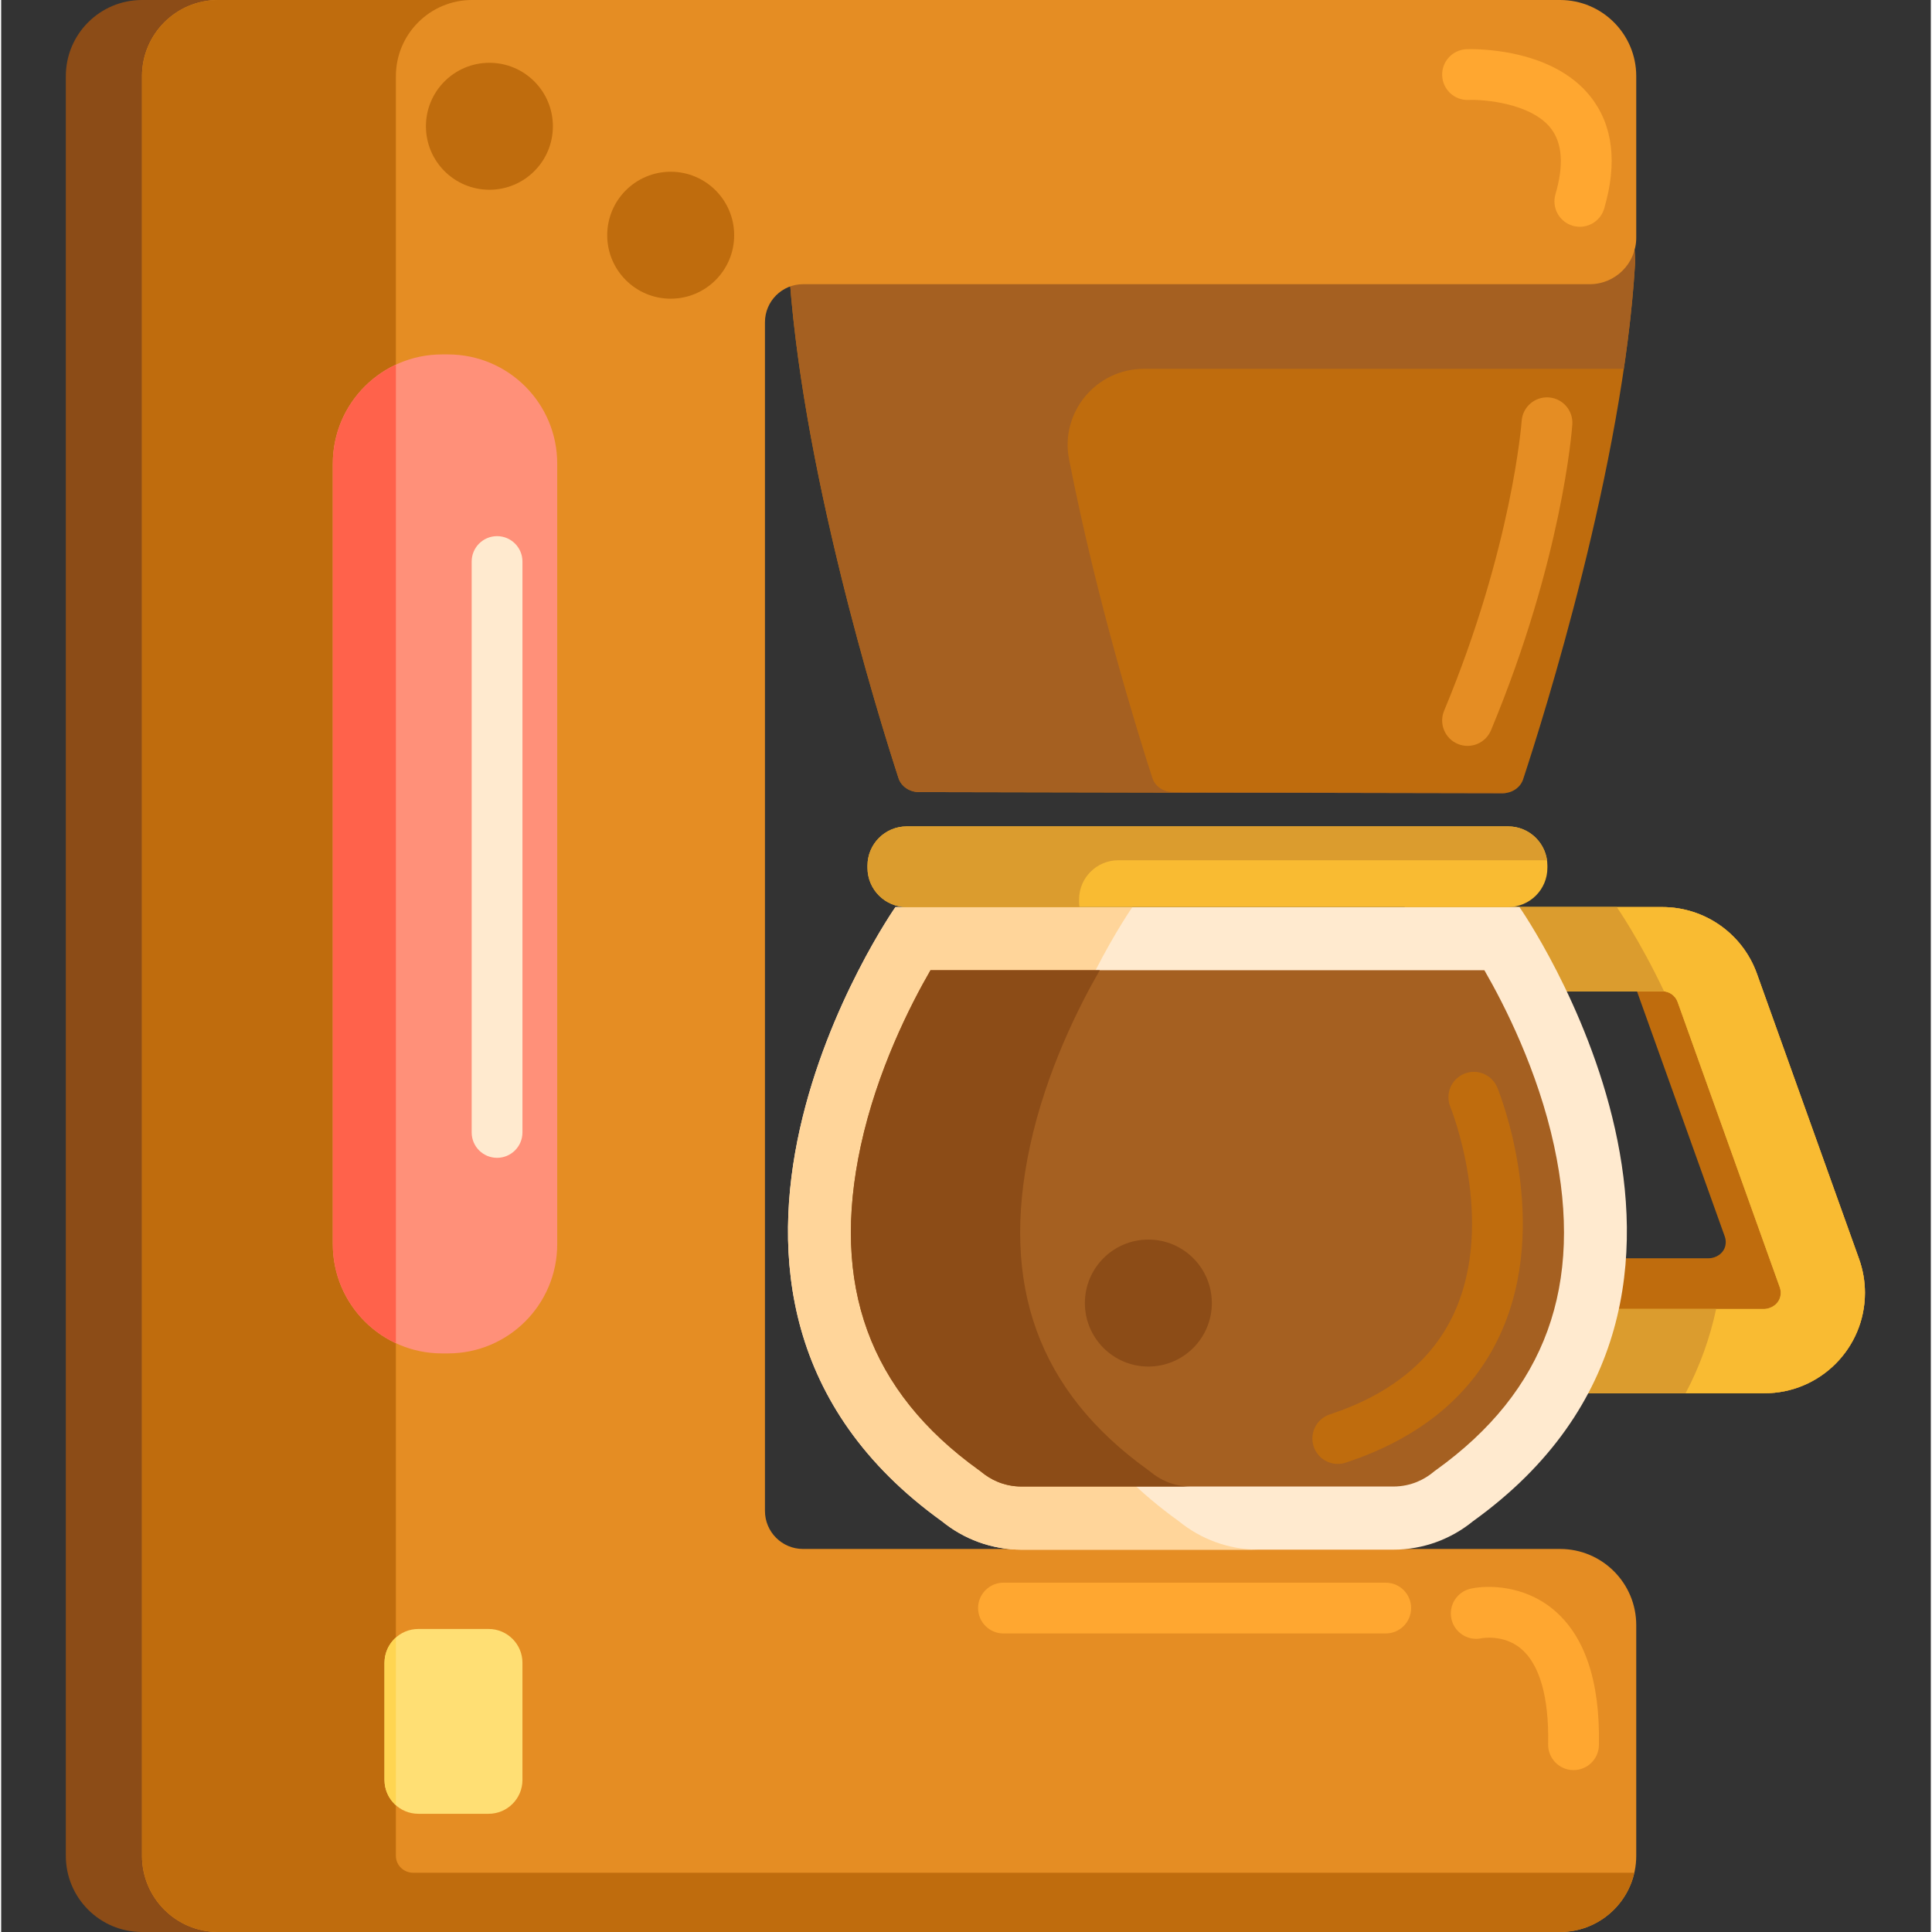 <svg height="456pt" viewBox="-15 0 456 456.556" width="456pt" xmlns="http://www.w3.org/2000/svg"><rect x="-15" y="0" width="456" height="456.556" fill="#333333" stroke="none"/><path d="m197.047 183.871c.637 1.961 2.609 3.305 4.855 3.309l68.941.137 68.945.137c2.242.004 4.223-1.332 4.867-3.289 4.793-14.551 23.684-74.406 26.473-122.152v-.004c.043-21.461-23.512-38.906-52.609-38.965l-94.695-.188c-29.098-.059-52.723 17.293-52.766 38.754v.004c2.602 47.758 21.254 107.688 25.988 122.258zm0 0" fill="#bf6c0d"/><path d="m318.516 23.043-94.691-.188c-29.102-.059-52.727 17.293-52.766 38.754v.004c.105 2.008.246 4.035.41 6.082.008.098.016.195.023.293.164 2 .352 4.02.562 6.047.012.129.023.254.039.383.215 2.031.449 4.074.707 6.129.012.098.023.195.035.293 5.465 43.426 20.094 90.367 24.211 103.031.637 1.961 2.609 3.305 4.855 3.309l68.941.137 68.945.137c.371 0 .73-.047 1.082-.117l-10.027-.02-68.941-.137c-2.246-.004-4.219-1.348-4.855-3.309-3.242-9.98-13.016-41.242-19.688-75.301-2.176-11.098 6.367-21.41 17.676-21.41h113.418c1.258-8.547 2.199-17.023 2.676-25.148v-.004c.043-21.461-23.512-38.906-52.613-38.965zm0 0" fill="#a56021"/><path d="m331.52 176.262c-.77 0-1.551-.148-2.305-.461-3.059-1.277-4.504-4.789-3.23-7.848 16.102-38.66 18.305-68.176 18.324-68.469.227-3.309 3.105-5.801 6.402-5.57 3.305.227 5.797 3.094 5.57 6.398-.09 1.281-2.367 31.793-19.219 72.254-.961 2.305-3.195 3.695-5.543 3.695zm0 0" fill="#e58d23"/><path d="m147.488 456.555h-129.211c-9.941 0-18-8.059-18-18v-420.555c0-9.941 8.059-18 18-18h129.211zm0 0" fill="#8c4c17"/><path d="m360.387 67.16c6.078 0 11-4.926 11-11v-38.16c0-9.941-8.059-18-18-18h-317.109c-9.941 0-18 8.059-18 18v420.555c0 9.941 8.059 18 18 18h317.109c9.941 0 18-8.059 18-18v-54.516c0-9.938-8.059-18-18-18h-178.898c-4.969 0-9-4.027-9-9v-280.879c0-4.973 4.031-9 9-9zm0 0" fill="#e58d23"/><path d="m392.688 234.246h-21.133l20.758 57.969c.242.668.293 1.387.141 2.102-.379 1.82-2.133 3.027-3.992 3.027h-64.887v-63.098h-19.895v82.992h85.023c13.105 0 23.73-10.625 23.73-23.73 0-2.727-.473-5.434-1.391-8zm0 0" fill="#bf6c0d"/><path d="m424.043 297.508-24.145-67.426c-3.379-9.434-12.32-15.73-22.34-15.73h-60.879v114.887h85.023c13.105 0 23.73-10.625 23.73-23.73 0-2.727-.473-5.434-1.391-8zm-18.59 8.809c-.379 1.82-2.133 3.027-3.992 3.027h-64.887v-75.098h40.984c1.613 0 3.066 1.02 3.609 2.543l24.145 67.426c.242.668.289 1.387.141 2.102zm0 0" fill="#db9c2e"/><path d="m424.043 297.508-24.145-67.426c-3.379-9.434-12.32-15.73-22.34-15.73h-60.879v114.887h85.023c13.105 0 23.73-10.625 23.73-23.73 0-2.727-.473-5.434-1.391-8zm-18.59 8.809c-.379 1.82-2.133 3.027-3.992 3.027h-64.887v-75.098h40.984c1.613 0 3.066 1.02 3.609 2.543l24.145 67.426c.242.668.289 1.387.141 2.102zm0 0" fill="#db9c2e"/><path d="m424.043 297.508-24.145-67.426c-3.379-9.434-12.32-15.73-22.34-15.73h-60.879v114.887h85.023c13.105 0 23.73-10.625 23.73-23.73 0-2.727-.473-5.434-1.391-8zm-18.59 8.809c-.379 1.82-2.133 3.027-3.992 3.027h-64.887v-75.098h40.984c1.613 0 3.066 1.02 3.609 2.543l24.145 67.426c.242.668.289 1.387.141 2.102zm0 0" fill="#f9bb32"/><path d="m390.266 309.344h-53.691v-75.098h40.984c.137 0 .27.02.406.031-5.805-12.227-11.18-19.922-11.18-19.926h-50.105v114.887h66.367c3.453-6.512 5.777-13.191 7.219-19.895zm0 0" fill="#db9c2e"/><path d="m343.785 214.352h-147.461s-63.875 91.363 10.996 145.148c5.141 4.191 11.695 6.707 18.844 6.707h87.781c7.148 0 13.703-2.516 18.844-6.707 74.871-53.785 10.996-145.148 10.996-145.148zm0 0" fill="#ffeacf"/><path d="m252.324 214.352h-56s-63.875 91.367 10.996 145.152c5.141 4.188 11.695 6.703 18.844 6.703h56c-7.148 0-13.703-2.516-18.844-6.703-74.871-53.789-10.996-145.152-10.996-145.152zm0 0" fill="#ffd59a"/><path d="m226.164 351.285c-4.387 0-7.539-1.82-9.41-3.348l-.355-.289-.371-.266c-25.898-18.605-35.023-43.668-27.887-76.625 3.859-17.812 11.707-33.238 16.473-41.484h130.883c4.762 8.238 12.613 23.668 16.473 41.484 7.137 32.957-1.984 58.02-27.887 76.625l-.371.266-.352.289c-1.875 1.527-5.027 3.348-9.414 3.348zm0 0" fill="#a56021"/><path d="m341.113 214.352h-142.117c-5.125 0-9.277-4.152-9.277-9.277v-.512c0-5.121 4.152-9.277 9.277-9.277h142.117c5.125 0 9.277 4.156 9.277 9.277v.512c0 5.125-4.152 9.277-9.277 9.277zm0 0" fill="#f9bb32"/><path d="m256.398 347.648-.371-.266c-25.898-18.605-35.023-43.668-27.887-76.625 3.859-17.812 11.707-33.238 16.473-41.484h-40c-4.766 8.246-12.613 23.672-16.473 41.484-7.137 32.957 1.984 58.02 27.887 76.625l.371.266.355.289c1.871 1.527 5.023 3.348 9.41 3.348h40c-4.387 0-7.539-1.82-9.41-3.348zm0 0" fill="#8c4c17"/><path d="m239.719 213.078v-.516c0-5.121 4.152-9.273 9.277-9.273h101.297c-.621-4.52-4.488-8-9.18-8h-142.117c-5.125 0-9.277 4.152-9.277 9.273v.516c0 5.121 4.152 9.273 9.277 9.273h40.82c-.059-.418-.098-.84-.098-1.273zm0 0" fill="#db9c2e"/><path d="m300.855 345.945c-2.52 0-4.863-1.598-5.699-4.121-1.039-3.145.672-6.539 3.816-7.578 14.371-4.746 24.25-12.789 29.359-23.91 10.008-21.766-.766-48.492-.875-48.762-1.258-3.062.203-6.57 3.27-7.828 3.066-1.262 6.57.203 7.832 3.266.527 1.289 12.84 31.879.68 58.336-6.559 14.27-18.84 24.461-36.5 30.293-.625.207-1.262.305-1.883.305zm0 0" fill="#bf6c0d"/><path d="m271.094 307.93c0 8.285-6.715 15-15 15s-15-6.715-15-15c0-8.285 6.715-15 15-15s15 6.715 15 15zm0 0" fill="#8c4c17"/><path d="m82.359 442.555c-2.195 0-4.051-1.73-4.078-3.918 0-.027-.004-.051-.004-.082v-420.555c0-9.941 8.062-18 18-18h-60c-9.938 0-18 8.059-18 18v420.555c0 9.32 7.086 16.984 16.16 17.91.605.059 1.219.09 1.84.09h317.113c8.562 0 15.715-5.984 17.539-14zm0 0" fill="#bf6c0d"/><g fill="#ffa730"><path d="m358.059 53.59c-.555 0-1.125-.078-1.688-.242-3.18-.934-5.004-4.262-4.074-7.445 2.004-6.852 1.633-12.098-1.102-15.59-4.648-5.938-15.855-6.844-19.422-6.695-3.316.141-6.105-2.43-6.246-5.742-.141-3.309 2.43-6.105 5.742-6.246.809-.035 19.988-.703 29.375 11.285 5.254 6.711 6.32 15.578 3.172 26.355-.766 2.621-3.16 4.32-5.758 4.32zm0 0"/><path d="m356.574 418.297c-.043 0-.082 0-.121 0-3.312-.066-5.945-2.805-5.883-6.117.219-11.16-2.035-19-6.52-22.668-4.07-3.324-9.121-2.391-9.168-2.379-3.238.723-6.445-1.312-7.164-4.547-.723-3.234 1.312-6.441 4.547-7.164 3.941-.879 12.461-.859 19.379 4.801 7.547 6.172 11.223 17.004 10.926 32.191-.066 3.273-2.738 5.883-5.996 5.883zm0 0"/><path d="m312.188 386.008h-90.332c-3.312 0-6-2.688-6-6s2.688-6 6-6h90.332c3.312 0 6 2.688 6 6s-2.684 6-6 6zm0 0"/></g><path d="m115.375 29.84c0 8.285-6.715 15-15 15s-15-6.715-15-15 6.715-15 15-15 15 6.715 15 15zm0 0" fill="#bf6c0d"/><path d="m158.215 55.586c0 8.285-6.715 15-15 15-8.281 0-15-6.715-15-15 0-8.285 6.719-15 15-15 8.285 0 15 6.715 15 15zm0 0" fill="#bf6c0d"/><path d="m90.598 319.828h-1.426c-14.25 0-25.801-11.551-25.801-25.801v-184.469c0-14.25 11.551-25.801 25.801-25.801h1.426c14.25 0 25.801 11.551 25.801 25.801v184.469c0 14.25-11.551 25.801-25.801 25.801zm0 0" fill="#ff9079"/><path d="m78.277 317.414v-231.242c-8.805 4.105-14.906 13.031-14.906 23.387v184.469c0 10.355 6.102 19.281 14.906 23.387zm0 0" fill="#ff624b"/><path d="m102.184 273.609c-3.312 0-6-2.684-6-6v-134.91c0-3.316 2.688-6 6-6s6 2.684 6 6v134.914c0 3.312-2.688 5.996-6 5.996zm0 0" fill="#ffeacf"/><path d="m100.184 428.621h-16.598c-4.422 0-8-3.582-8-8v-27.676c0-4.418 3.578-8 8-8h16.598c4.418 0 8 3.582 8 8v27.676c0 4.418-3.582 8-8 8zm0 0" fill="#ffdf74"/><path d="m78.277 426.598v-39.629c-1.648 1.465-2.695 3.594-2.695 5.977v27.676c0 2.383 1.047 4.512 2.695 5.977zm0 0" fill="#ffd551"/></svg>